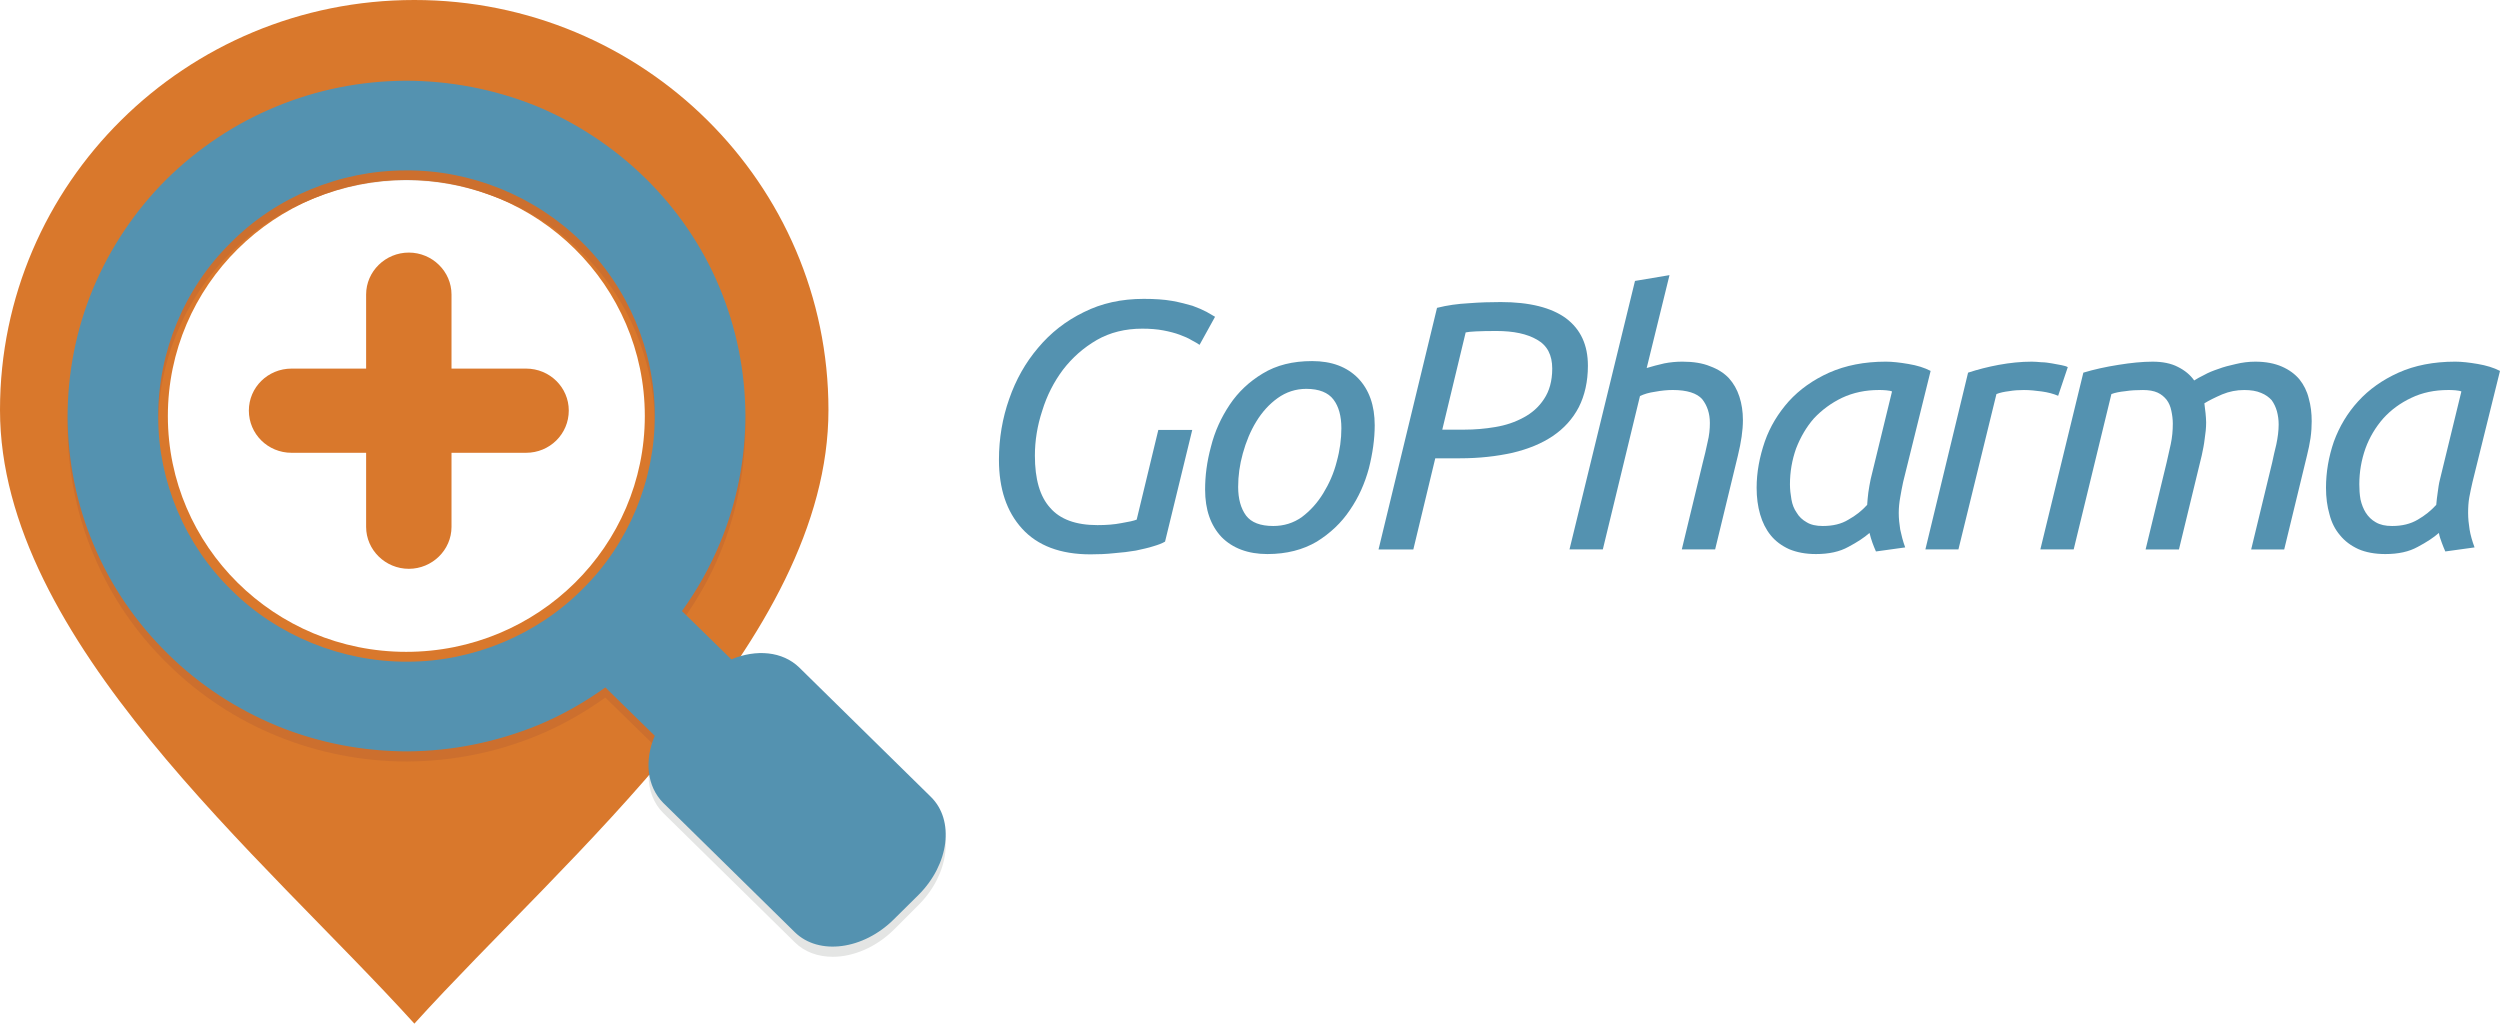 <?xml version="1.0" encoding="iso-8859-1"?>
<!-- Generator: Adobe Illustrator 21.0.0, SVG Export Plug-In . SVG Version: 6.00 Build 0)  -->
<svg version="1.1" id="Layer_1" xmlns="http://www.w3.org/2000/svg"  x="0px" y="0px"
	 viewBox="0 0 246.211 100.812" style="enable-background:new 0 0 246.211 100.812;" xml:space="preserve">
<g>
	<path style="fill:#D9782C;" d="M51.811,36.301h-7.344v-7.294c0-2.28-1.901-4.132-4.205-4.132s-4.205,1.852-4.205,4.132v7.294
		h-7.344c-2.333,0-4.205,1.852-4.205,4.132c0,2.308,1.872,4.16,4.205,4.16h7.344v7.294c0,2.28,1.901,4.132,4.205,4.132
		s4.205-1.852,4.205-4.132v-7.294h7.344c2.333,0,4.205-1.852,4.205-4.16C56.016,38.154,54.144,36.301,51.811,36.301L51.811,36.301z"
		/>
	<path style="fill:#D9782C;" d="M40.003,64.197c-12.96,0-23.472-10.4-23.472-23.223c0-12.851,10.512-23.251,23.472-23.251
		c12.989,0,23.501,10.4,23.501,23.251C63.504,53.797,52.992,64.197,40.003,64.197L40.003,64.197z M40.81,0
		C18.259,0,0,18.065,0,40.376c0,22.653,25.891,43.966,40.81,60.436c14.918-16.469,40.78-37.755,40.78-60.436
		C81.59,18.065,63.331,0,40.81,0L40.81,0z"/>
	<path style="fill:#E4E5E4;" d="M82.022,94.23c-1.44,0-2.765-0.456-3.744-1.425l-12.96-12.737c-0.95-0.94-1.44-2.251-1.44-3.676
		c2.938-3.391,5.731-6.896,8.208-10.486c0.95-0.399,1.958-0.598,2.88-0.598c1.44,0,2.765,0.484,3.744,1.425L91.67,79.47
		c2.362,2.308,1.814,6.639-1.21,9.66l-2.419,2.422C86.285,93.29,84.038,94.23,82.022,94.23L82.022,94.23z M31.075,19.461
		c2.765-1.111,5.789-1.738,8.928-1.738c2.88,0,5.616,0.513,8.179,1.453c-2.592-0.912-5.328-1.396-8.093-1.396
		c-0.029,0-0.086,0-0.144,0C36.922,17.78,33.898,18.379,31.075,19.461L31.075,19.461z"/>
	<path style="fill:#CC6F2E;" d="M63.878,76.393c-0.029-0.94,0.173-1.938,0.605-2.935l-4.867-4.759
		c-2.074,1.482-4.32,2.764-6.682,3.733c-4.061,1.681-8.41,2.536-12.787,2.564c-0.029,0-0.086,0-0.115,0
		c-4.32,0-8.669-0.855-12.672-2.479c-4.032-1.624-7.747-4.075-10.829-7.124c-3.11-3.02-5.616-6.696-7.286-10.685
		c-1.699-3.961-2.563-8.292-2.592-12.623c0-4.303,0.835-8.634,2.506-12.651c1.67-3.989,4.118-7.665,7.2-10.714
		c3.082-3.077,6.768-5.556,10.8-7.209c4.032-1.681,8.381-2.536,12.758-2.536c0.058,0,0.115,0,0.173,0
		c4.32,0,8.611,0.826,12.614,2.451c4.032,1.624,7.747,4.075,10.858,7.124c3.082,3.049,5.587,6.696,7.258,10.685
		c1.699,3.989,2.563,8.292,2.592,12.623c0,4.331-0.835,8.634-2.506,12.651c-0.979,2.365-2.246,4.588-3.744,6.668l4.867,4.759
		c0.029,0,0.029-0.028,0.058-0.028C69.61,69.497,66.816,73.002,63.878,76.393L63.878,76.393z M31.075,19.461
		c-3.139,1.225-6.019,3.077-8.381,5.471c-4.55,4.502-7.142,10.771-7.114,17.125c0,6.354,2.65,12.623,7.229,17.068
		c4.493,4.474,10.771,7.038,17.136,7.038c0.058,0,0.115,0,0.173,0h0.029c6.422,0,12.73-2.621,17.222-7.152
		c4.55-4.474,7.142-10.771,7.114-17.125c0-6.354-2.65-12.623-7.229-17.068c-2.563-2.536-5.702-4.474-9.072-5.642
		c-2.563-0.94-5.299-1.453-8.179-1.453C36.864,17.723,33.84,18.35,31.075,19.461L31.075,19.461z"/>
	<path style="fill:#5492B0;" d="M64.483,40.889c0-6.354-2.65-12.623-7.229-17.096c-4.55-4.474-10.886-7.067-17.309-7.01
		c-6.422,0-12.758,2.593-17.251,7.152c-4.55,4.474-7.142,10.771-7.114,17.125c0,6.354,2.65,12.623,7.229,17.068
		c4.522,4.502,10.886,7.067,17.309,7.038c6.422,0,12.758-2.621,17.251-7.152C61.92,53.54,64.512,47.243,64.483,40.889L64.483,40.889
		z M52.704,10.4c4.032,1.653,7.747,4.103,10.858,7.152c3.082,3.02,5.587,6.668,7.258,10.657c1.699,4.018,2.563,8.32,2.592,12.651
		c0,4.303-0.835,8.634-2.506,12.623c-0.979,2.365-2.246,4.616-3.744,6.696l4.867,4.759c2.448-1.026,5.04-0.798,6.682,0.798
		l12.96,12.737c2.362,2.308,1.814,6.639-1.21,9.659l-2.419,2.394c-3.024,3.02-7.402,3.59-9.763,1.282l-12.96-12.737
		c-1.613-1.624-1.872-4.189-0.835-6.611l-4.867-4.759c-2.074,1.482-4.32,2.764-6.682,3.733c-4.061,1.653-8.41,2.536-12.787,2.564
		c-4.349,0-8.726-0.826-12.787-2.479c-4.032-1.653-7.747-4.075-10.829-7.124c-3.11-3.049-5.616-6.696-7.286-10.685
		c-1.699-3.989-2.563-8.292-2.592-12.623c0-4.331,0.835-8.634,2.506-12.651c1.67-3.989,4.118-7.665,7.2-10.742
		c3.082-3.049,6.768-5.528,10.8-7.181c4.032-1.681,8.381-2.536,12.758-2.564C44.294,7.95,48.643,8.776,52.704,10.4L52.704,10.4z"/>
	<path style="fill:#5492B0;" d="M107.395,54.595c-2.966,0-5.213-0.855-6.739-2.536s-2.275-3.932-2.275-6.782
		c0-2.109,0.346-4.103,1.008-5.984c0.662-1.909,1.613-3.59,2.851-5.043c1.238-1.482,2.736-2.65,4.493-3.505
		c1.757-0.883,3.715-1.311,5.904-1.311c1.066,0,1.987,0.057,2.794,0.199c0.778,0.142,1.44,0.313,2.016,0.484
		c0.547,0.199,1.008,0.399,1.382,0.598c0.346,0.199,0.605,0.342,0.835,0.484l-1.526,2.764c-0.173-0.114-0.432-0.285-0.778-0.456
		c-0.317-0.199-0.72-0.37-1.181-0.541s-1.008-0.313-1.613-0.427c-0.605-0.114-1.296-0.171-2.074-0.171
		c-1.67,0-3.168,0.37-4.464,1.111c-1.325,0.769-2.419,1.738-3.341,2.935c-0.893,1.197-1.584,2.536-2.045,4.046
		c-0.49,1.482-0.72,2.963-0.72,4.417c0,2.308,0.49,4.018,1.498,5.129c0.979,1.14,2.534,1.71,4.666,1.71
		c0.864,0,1.642-0.057,2.362-0.199c0.691-0.114,1.21-0.228,1.498-0.342l2.131-8.833h3.341l-2.678,10.999
		c-0.288,0.171-0.662,0.313-1.152,0.456c-0.518,0.171-1.094,0.285-1.728,0.427c-0.662,0.114-1.382,0.199-2.131,0.256
		C108.95,54.566,108.173,54.595,107.395,54.595L107.395,54.595z"/>
	<path style="fill:#5492B0;" d="M125.395,51.802c1.037,0,1.987-0.285,2.822-0.883c0.835-0.627,1.526-1.396,2.102-2.337
		c0.576-0.94,1.037-1.966,1.325-3.106c0.317-1.14,0.461-2.251,0.461-3.305c0-1.197-0.259-2.137-0.778-2.821
		c-0.518-0.684-1.411-1.054-2.678-1.054c-1.037,0-1.987,0.313-2.822,0.912c-0.835,0.598-1.526,1.368-2.102,2.308
		s-1.008,1.995-1.325,3.134c-0.317,1.14-0.461,2.223-0.461,3.305c0,1.168,0.259,2.109,0.778,2.821
		C123.235,51.46,124.128,51.802,125.395,51.802L125.395,51.802z M124.819,54.566c-1.901,0-3.427-0.57-4.522-1.681
		c-1.066-1.14-1.613-2.678-1.613-4.673c0-1.339,0.173-2.735,0.576-4.217c0.374-1.51,1.008-2.878,1.843-4.132s1.93-2.28,3.254-3.077
		c1.354-0.826,2.966-1.225,4.867-1.225c1.93,0,3.427,0.57,4.522,1.681c1.094,1.14,1.642,2.678,1.642,4.645
		c0,1.339-0.202,2.764-0.576,4.246c-0.403,1.482-1.008,2.849-1.872,4.103c-0.835,1.254-1.93,2.28-3.254,3.106
		C128.333,54.139,126.72,54.566,124.819,54.566L124.819,54.566z"/>
	<path style="fill:#5492B0;" d="M147.37,32.597c-1.67,0-2.678,0.057-3.024,0.142l-2.304,9.574h2.189
		c1.008,0,2.016-0.085,3.024-0.256c1.037-0.171,1.958-0.484,2.794-0.94c0.806-0.427,1.498-1.026,2.016-1.824
		c0.518-0.769,0.806-1.767,0.806-2.992c0-1.339-0.49-2.28-1.498-2.849C150.394,32.882,149.069,32.597,147.37,32.597L147.37,32.597z
		 M147.802,29.748c2.822,0,4.982,0.541,6.422,1.596c1.44,1.083,2.16,2.621,2.16,4.673c0,1.567-0.317,2.935-0.893,4.075
		c-0.605,1.168-1.469,2.109-2.563,2.849c-1.094,0.741-2.419,1.282-3.974,1.653c-1.555,0.342-3.254,0.541-5.155,0.541h-2.448
		l-2.16,8.976h-3.427l5.76-23.793c1.008-0.256,2.045-0.399,3.139-0.456C145.757,29.776,146.822,29.748,147.802,29.748
		L147.802,29.748z"/>
	<path style="fill:#5492B0;" d="M154.57,54.11l6.451-26.443l3.398-0.57l-2.246,9.147c0.547-0.171,1.123-0.313,1.728-0.456
		c0.576-0.114,1.181-0.171,1.786-0.171c1.066,0,1.987,0.142,2.736,0.456c0.778,0.285,1.382,0.684,1.843,1.168
		c0.461,0.513,0.806,1.111,1.037,1.824c0.23,0.712,0.346,1.482,0.346,2.308c0,1.026-0.173,2.166-0.49,3.476l-2.246,9.261h-3.283
		l2.074-8.577c0.173-0.627,0.317-1.311,0.461-1.966c0.173-0.684,0.23-1.311,0.23-1.909c0-0.94-0.259-1.71-0.749-2.337
		c-0.518-0.598-1.498-0.912-2.909-0.912c-0.547,0-1.123,0.057-1.728,0.171c-0.605,0.085-1.094,0.228-1.498,0.427l-3.658,15.102
		L154.57,54.11L154.57,54.11z"/>
	<path style="fill:#5492B0;" d="M179.51,51.802c1.008,0,1.843-0.199,2.534-0.627c0.72-0.399,1.325-0.883,1.843-1.453
		c0.029-0.399,0.058-0.798,0.115-1.225c0.058-0.427,0.144-0.883,0.23-1.311l2.102-8.634c-0.115-0.057-0.317-0.085-0.576-0.114
		c-0.259-0.028-0.518-0.028-0.72-0.028c-1.325,0-2.534,0.256-3.629,0.769c-1.066,0.513-1.987,1.197-2.765,2.023
		c-0.749,0.855-1.325,1.852-1.757,2.963c-0.403,1.14-0.605,2.308-0.605,3.533c0,0.484,0.058,0.997,0.144,1.482
		c0.086,0.513,0.259,0.94,0.518,1.311c0.23,0.399,0.576,0.712,0.979,0.94C178.33,51.688,178.877,51.802,179.51,51.802L179.51,51.802
		z M184.752,54.31c-0.115-0.256-0.23-0.541-0.346-0.855s-0.202-0.627-0.288-0.969c-0.518,0.456-1.21,0.912-2.074,1.368
		c-0.864,0.484-1.93,0.712-3.197,0.712c-1.037,0-1.901-0.171-2.65-0.484c-0.749-0.342-1.354-0.798-1.814-1.368
		c-0.461-0.57-0.806-1.254-1.037-2.052c-0.23-0.798-0.346-1.653-0.346-2.621c0-1.539,0.288-3.049,0.806-4.559
		c0.518-1.482,1.325-2.792,2.362-3.961c1.066-1.168,2.39-2.109,3.974-2.821c1.613-0.712,3.456-1.083,5.587-1.083
		c0.634,0,1.382,0.085,2.218,0.228c0.864,0.142,1.584,0.37,2.189,0.684l-2.707,10.942c-0.115,0.513-0.202,1.026-0.288,1.51
		c-0.086,0.484-0.144,0.997-0.144,1.539c0,0.541,0.058,1.083,0.144,1.624c0.115,0.541,0.259,1.14,0.49,1.767L184.752,54.31z"/>
	<path style="fill:#5492B0;" d="M200.102,35.618c0.288,0,0.576,0.028,0.95,0.057c0.346,0,0.691,0.057,1.037,0.114
		c0.346,0.057,0.634,0.114,0.922,0.171c0.288,0.057,0.49,0.114,0.634,0.199l-0.95,2.821c-0.461-0.199-1.008-0.342-1.613-0.427
		s-1.21-0.142-1.757-0.142c-0.49,0-0.979,0.028-1.469,0.114c-0.461,0.057-0.893,0.142-1.238,0.285l-3.744,15.301h-3.254l4.205-17.41
		c0.95-0.313,1.958-0.57,3.024-0.769C197.942,35.732,199.008,35.618,200.102,35.618L200.102,35.618z"/>
	<path style="fill:#5492B0;" d="M222.106,35.618c1.037,0,1.901,0.171,2.621,0.484s1.296,0.741,1.728,1.254
		c0.432,0.541,0.749,1.168,0.922,1.881c0.202,0.712,0.288,1.453,0.288,2.251c0,0.484-0.029,1.054-0.115,1.653
		c-0.086,0.57-0.202,1.14-0.346,1.71l-2.246,9.261h-3.254l2.074-8.577c0.115-0.513,0.23-1.111,0.403-1.767
		c0.144-0.684,0.23-1.339,0.23-1.966c0-0.456-0.058-0.883-0.173-1.311c-0.115-0.399-0.288-0.769-0.518-1.083
		c-0.259-0.285-0.605-0.541-1.037-0.712c-0.461-0.199-1.008-0.285-1.67-0.285c-0.749,0-1.469,0.142-2.16,0.427
		c-0.72,0.313-1.296,0.598-1.757,0.883c0.029,0.342,0.086,0.655,0.115,0.969c0.029,0.313,0.058,0.627,0.058,0.912
		c0,0.541-0.058,1.083-0.144,1.624c-0.058,0.541-0.173,1.083-0.288,1.624l-2.246,9.261h-3.283l2.074-8.577
		c0.115-0.513,0.259-1.111,0.403-1.795c0.144-0.684,0.202-1.339,0.202-2.023c0-0.427-0.058-0.855-0.144-1.254
		c-0.086-0.427-0.23-0.769-0.461-1.083c-0.23-0.285-0.518-0.541-0.893-0.712s-0.864-0.256-1.44-0.256
		c-0.605,0-1.181,0.028-1.728,0.114c-0.547,0.057-1.008,0.142-1.382,0.285l-3.715,15.301h-3.283l4.234-17.41
		c1.037-0.313,2.189-0.57,3.456-0.769c1.238-0.199,2.362-0.313,3.37-0.313c0.979,0,1.814,0.171,2.477,0.513
		c0.691,0.342,1.238,0.798,1.613,1.339c0.259-0.171,0.576-0.342,0.979-0.541c0.403-0.228,0.893-0.427,1.411-0.598
		c0.518-0.199,1.094-0.342,1.728-0.484C220.81,35.703,221.443,35.618,222.106,35.618L222.106,35.618z"/>
	<path style="fill:#5492B0;" d="M235.584,51.802c0.979,0,1.814-0.199,2.534-0.627c0.691-0.399,1.296-0.883,1.814-1.453
		c0.029-0.399,0.086-0.798,0.144-1.225s0.115-0.883,0.23-1.311l2.102-8.634c-0.115-0.057-0.317-0.085-0.576-0.114
		c-0.288-0.028-0.518-0.028-0.72-0.028c-1.354,0-2.563,0.256-3.629,0.769c-1.094,0.513-2.016,1.197-2.765,2.023
		c-0.749,0.855-1.354,1.852-1.757,2.963c-0.403,1.14-0.605,2.308-0.605,3.533c0,0.484,0.029,0.997,0.115,1.482
		c0.115,0.513,0.288,0.94,0.518,1.311c0.259,0.399,0.576,0.712,0.979,0.94C234.403,51.688,234.922,51.802,235.584,51.802
		L235.584,51.802z M240.826,54.31c-0.115-0.256-0.23-0.541-0.346-0.855c-0.115-0.313-0.23-0.627-0.288-0.969
		c-0.518,0.456-1.21,0.912-2.074,1.368c-0.864,0.484-1.93,0.712-3.197,0.712c-1.037,0-1.93-0.171-2.65-0.484
		c-0.749-0.342-1.354-0.798-1.814-1.368c-0.49-0.57-0.835-1.254-1.037-2.052c-0.23-0.798-0.346-1.653-0.346-2.621
		c0-1.539,0.259-3.049,0.778-4.559c0.547-1.482,1.325-2.792,2.39-3.961s2.39-2.109,3.974-2.821c1.584-0.712,3.456-1.083,5.587-1.083
		c0.634,0,1.382,0.085,2.218,0.228c0.835,0.142,1.584,0.37,2.189,0.684l-2.707,10.942c-0.115,0.513-0.23,1.026-0.317,1.51
		c-0.086,0.484-0.115,0.997-0.115,1.539c0,0.541,0.058,1.083,0.144,1.624s0.259,1.14,0.49,1.767L240.826,54.31z"/>
</g>
</svg>
